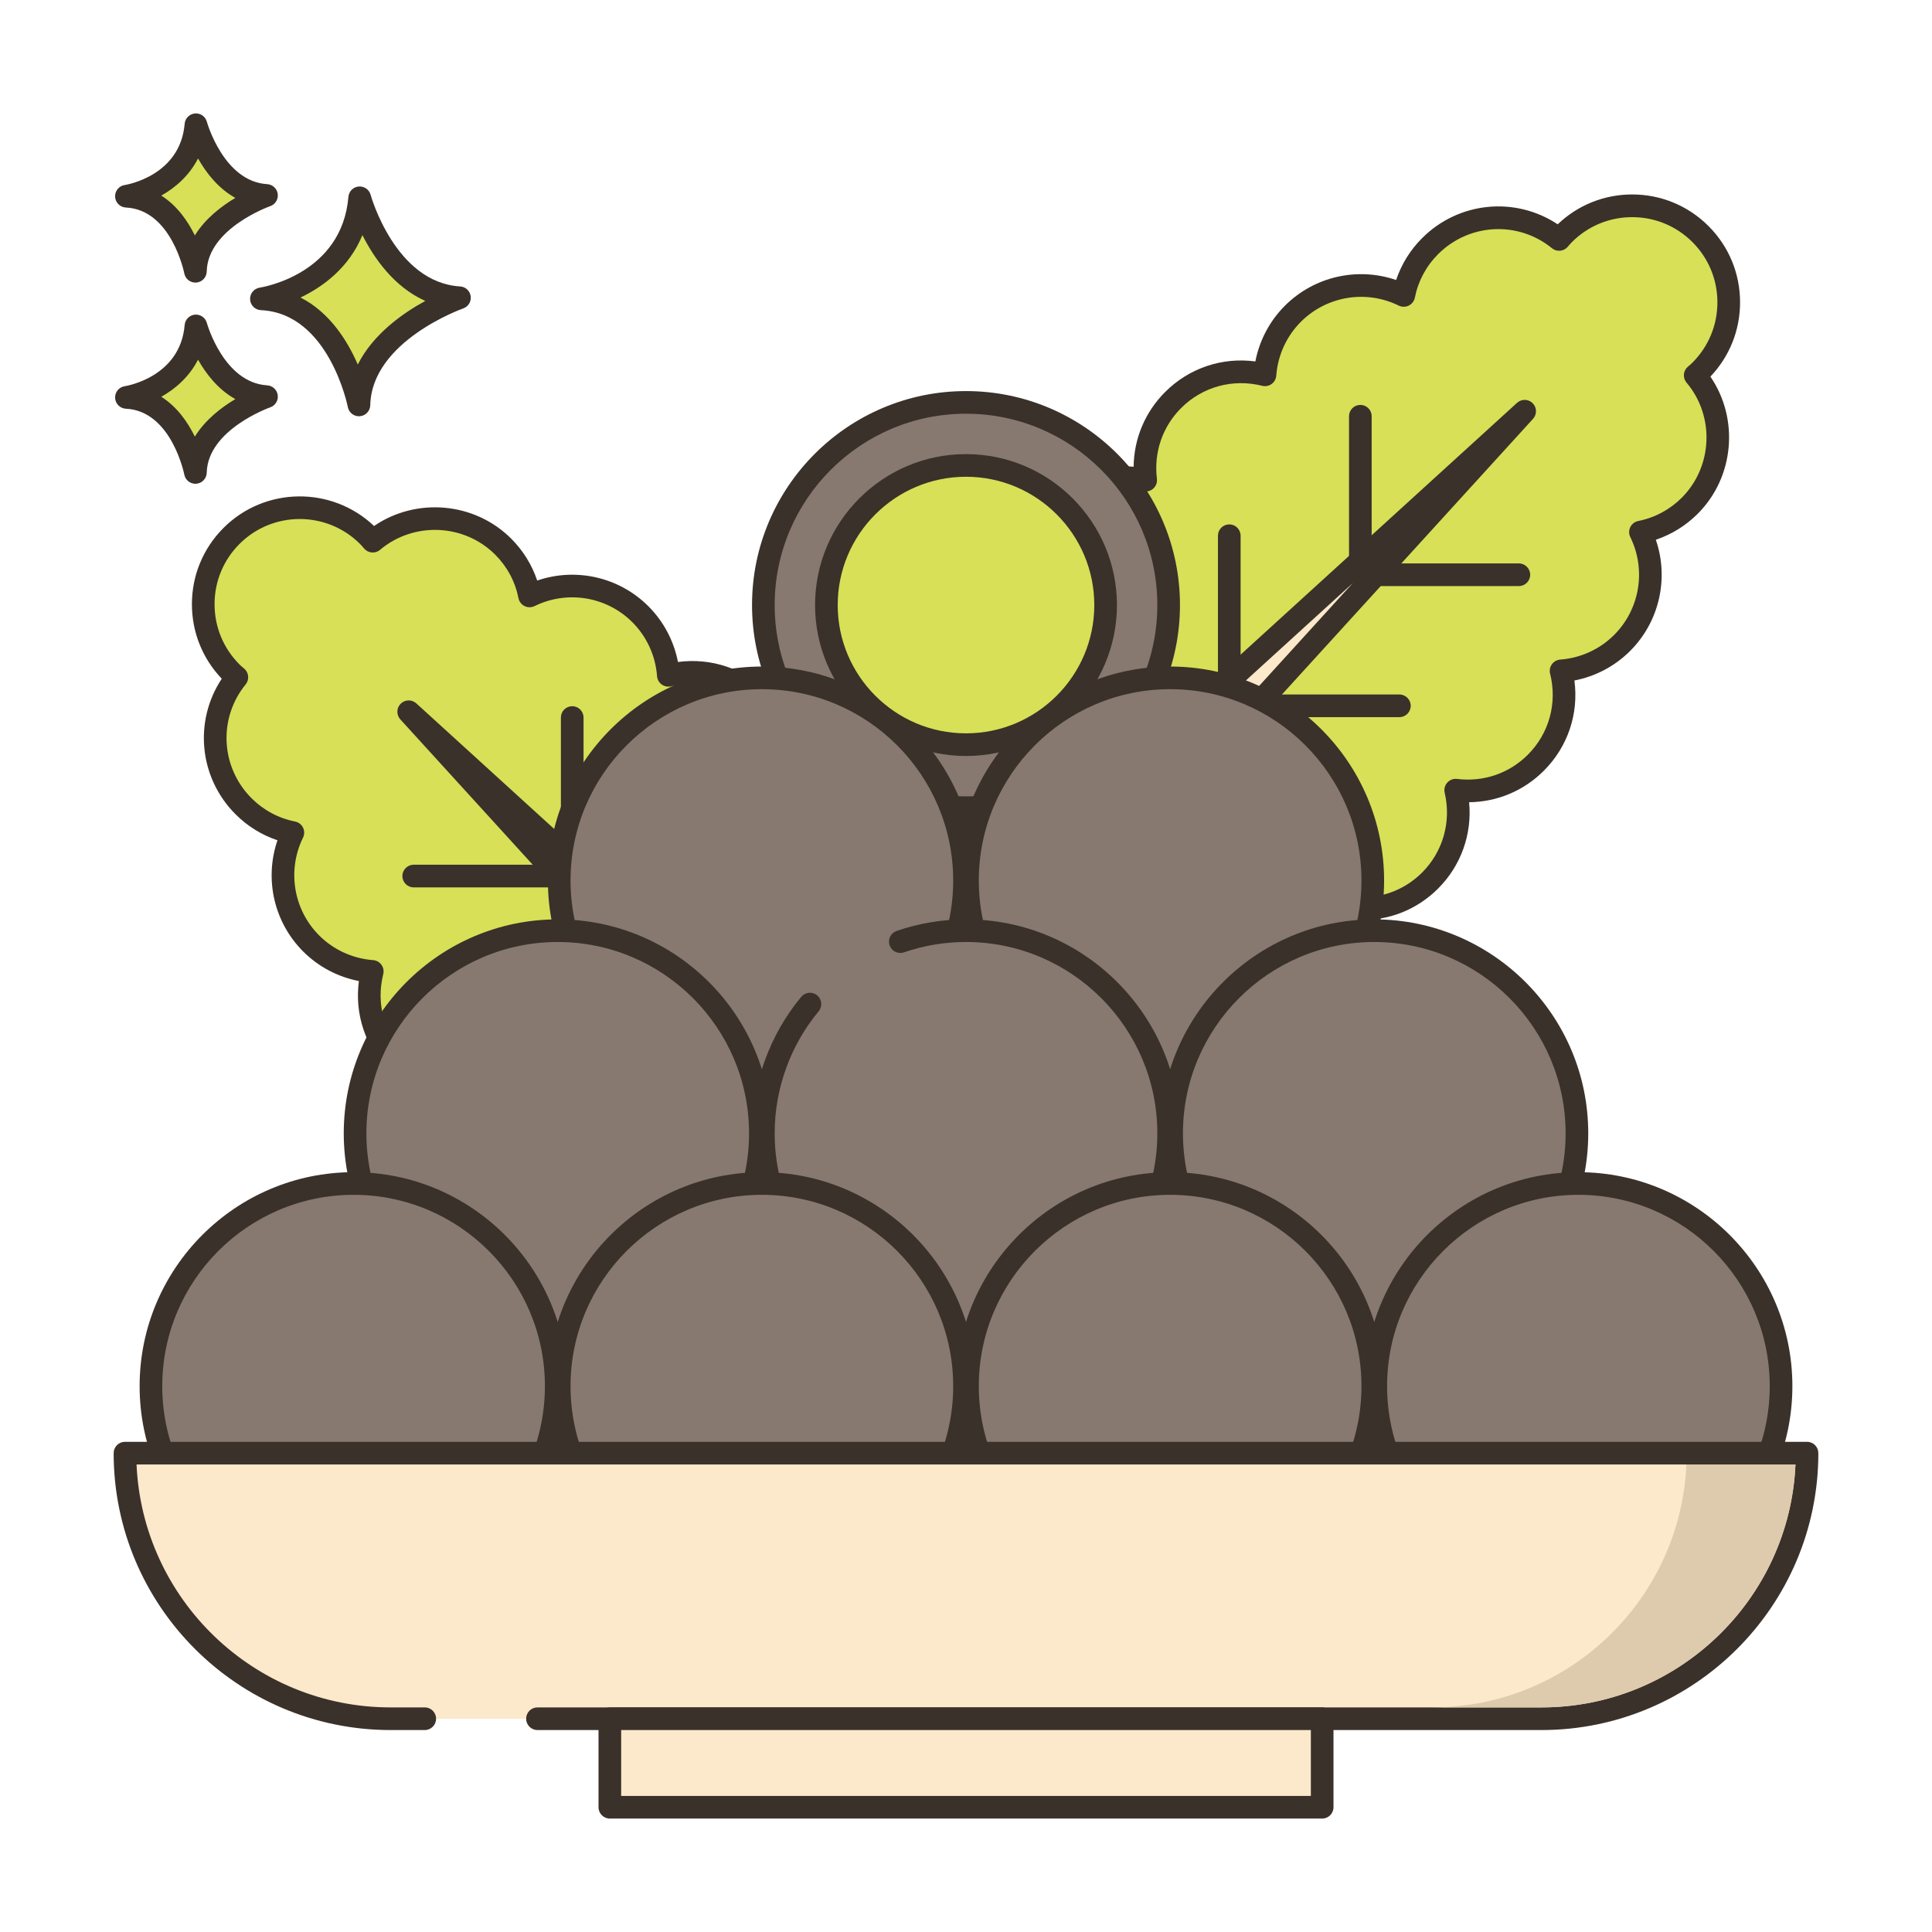 <svg id="Layer_1" enable-background="new 0 0 256 256" height="512" viewBox="0 0 256 256" width="512" xmlns="http://www.w3.org/2000/svg"><g><g><g><path d="m225.319 49.108c4.998-4.998 4.998-13.101.006-18.093-4.998-4.998-13.1-4.998-18.099 0-.221.222-.43.467-.633.707-5.023-4.088-12.418-3.787-17.096.891-1.857 1.857-3.018 4.137-3.492 6.529-4.783-2.348-10.709-1.549-14.687 2.428-2.256 2.256-3.48 5.14-3.701 8.09-4.217-1.058-8.871.043-12.173 3.344-2.895 2.896-4.1 6.842-3.633 10.617-4.168-.971-8.73.148-11.975 3.394-2.969 2.969-4.156 7.033-3.59 10.893-3.351-.055-6.707 1.187-9.259 3.738-3.24 3.24-4.365 7.771-3.406 11.926-2.619.394-5.139 1.574-7.156 3.591-3.744 3.744-4.678 9.228-2.815 13.844-2.047.572-3.99 1.653-5.607 3.271-4.641 4.641-4.961 11.957-.978 16.974-.117.104-.24.203-.35.314-3.436 3.436-4.512 8.336-3.209 12.688l.006.006c.578 1.98 1.654 3.842 3.209 5.398 1.629 1.629 3.584 2.724 5.662 3.289 4.285 1.174 9.056.08 12.424-3.289.105-.105.191-.215.289-.326 5.029 4.144 12.48 3.873 17.177-.824 1.617-1.617 2.699-3.559 3.271-5.607 4.617 1.863 10.101.928 13.844-2.816 2.017-2.017 3.197-4.537 3.59-7.156 4.156.959 8.686-.166 11.926-3.406 2.552-2.552 3.793-5.908 3.738-9.258 3.86.566 7.924-.621 10.893-3.59 3.246-3.246 4.365-7.807 3.394-11.976 3.775.467 7.721-.738 10.617-3.633 3.301-3.301 4.402-7.955 3.344-12.172 2.951-.221 5.834-1.445 8.09-3.701 3.977-3.977 4.777-9.904 2.428-14.687 2.391-.474 4.672-1.635 6.529-3.492 4.74-4.74 4.98-12.258.725-17.287.242-.201.476-.398.697-.619z" fill="#d7e057"/></g></g><g><g><path d="m230.568 40.059c.001-3.818-1.484-7.407-4.183-10.105-2.701-2.701-6.291-4.188-10.11-4.188-3.708 0-7.2 1.402-9.872 3.956-5.607-3.721-13.105-3.032-17.967 1.831-1.574 1.574-2.745 3.468-3.44 5.549-5.114-1.756-10.848-.484-14.739 3.407-2.017 2.017-3.375 4.593-3.914 7.382-4.402-.587-8.776.87-11.959 4.053-2.661 2.661-4.13 6.188-4.172 9.899-4.229-.407-8.393 1.067-11.437 4.111-2.821 2.821-4.293 6.584-4.162 10.521-3.284.318-6.322 1.746-8.687 4.111-3.137 3.137-4.606 7.461-4.074 11.81-2.463.638-4.684 1.903-6.488 3.707-3.687 3.687-5.045 9.027-3.657 13.969-1.782.717-3.408 1.788-4.766 3.146-4.811 4.811-5.524 12.277-1.881 17.871-3.298 3.688-4.461 8.823-3.033 13.595.01.034.021.067.034.101.668 2.223 1.896 4.272 3.557 5.934 1.755 1.756 3.944 3.027 6.327 3.675 1.243.34 2.509.506 3.766.506 3.461 0 6.854-1.258 9.486-3.589 5.631 3.816 13.191 3.162 18.095-1.742 1.358-1.357 2.428-2.984 3.146-4.766 4.941 1.386 10.282.03 13.969-3.657 1.805-1.804 3.069-4.024 3.706-6.488 4.349.528 8.673-.937 11.811-4.074 2.365-2.365 3.793-5.403 4.111-8.687 3.938.13 7.7-1.341 10.52-4.162 3.044-3.044 4.515-7.21 4.111-11.437 3.711-.042 7.238-1.511 9.899-4.172 3.184-3.183 4.641-7.557 4.053-11.959 2.789-.54 5.365-1.897 7.381-3.914 3.891-3.89 5.163-9.625 3.408-14.738 2.081-.696 3.975-1.866 5.549-3.44 4.869-4.868 5.499-12.596 1.68-18.175 2.539-2.666 3.931-6.147 3.932-9.841zm-7.73 25.896c-1.584 1.583-3.575 2.648-5.759 3.08-.458.091-.847.389-1.053.806-.207.418-.208.908-.002 1.327 2.132 4.342 1.27 9.552-2.143 12.965-1.903 1.903-4.439 3.063-7.142 3.266-.441.033-.845.259-1.104.618s-.346.813-.239 1.243c.979 3.903-.124 7.921-2.95 10.747-2.469 2.469-5.884 3.638-9.372 3.205-.488-.06-.972.122-1.299.486-.328.364-.457.866-.346 1.343.897 3.85-.222 7.803-2.993 10.575-2.537 2.536-6.043 3.688-9.615 3.166-.437-.062-.878.066-1.208.357-.331.291-.517.711-.51 1.152.051 3.092-1.121 5.995-3.298 8.173-2.765 2.765-6.699 3.888-10.529 3.005-.408-.095-.836-.014-1.181.221-.346.235-.578.604-.64 1.018-.364 2.425-1.46 4.61-3.168 6.318-3.21 3.21-8.008 4.186-12.223 2.485-.396-.16-.841-.143-1.224.046-.383.188-.668.531-.782.942-.522 1.872-1.52 3.583-2.886 4.95-4.132 4.132-10.651 4.444-15.163.727-.623-.515-1.542-.441-2.077.163l-.114.132c-.036.043-.07.085-.113.128-2.861 2.861-7.063 3.972-10.969 2.902-1.882-.512-3.609-1.516-4.996-2.902-1.332-1.332-2.31-2.977-2.83-4.757-.011-.037-.023-.073-.037-.108-1.145-3.945-.053-8.192 2.86-11.105.049-.049.102-.093.154-.138l.134-.117c.594-.529.671-1.43.177-2.052-3.562-4.486-3.191-10.926.863-14.98 1.366-1.366 3.078-2.364 4.95-2.886.411-.115.754-.399.942-.782.189-.383.205-.828.046-1.224-1.701-4.214-.726-9.012 2.485-12.222 1.708-1.708 3.893-2.804 6.318-3.168.413-.062.782-.294 1.017-.64s.315-.774.221-1.181c-.883-3.828.24-7.763 3.005-10.528 2.178-2.178 5.123-3.362 8.173-3.298.43.01.861-.179 1.152-.51s.421-.772.358-1.208c-.525-3.574.63-7.079 3.166-9.615 2.772-2.771 6.725-3.89 10.575-2.993.479.112.979-.018 1.343-.346.365-.328.546-.813.486-1.299-.432-3.487.736-6.903 3.205-9.372 2.826-2.826 6.843-3.929 10.747-2.95.427.108.883.02 1.243-.239.359-.259.585-.663.618-1.104.203-2.702 1.362-5.239 3.266-7.142 3.414-3.412 8.624-4.275 12.965-2.142.419.205.908.205 1.327-.002.418-.207.715-.596.806-1.053.432-2.184 1.497-4.175 3.08-5.759 4.108-4.108 10.595-4.447 15.089-.789.634.516 1.564.429 2.091-.193.177-.208.357-.424.549-.616 2.134-2.134 4.971-3.309 7.989-3.309s5.854 1.175 7.989 3.309c2.131 2.131 3.304 4.966 3.304 7.983-.001 3.018-1.176 5.854-3.312 7.989-.188.188-.387.354-.6.535-.304.257-.493.624-.526 1.021-.033.396.092.79.35 1.094 3.757 4.434 3.476 11.136-.64 15.252z" fill="#3a312a"/></g></g><g><g><path d="m103.473 144.26c.578 1.98 1.654 3.842 3.209 5.398 1.629 1.629 3.584 2.723 5.662 3.289l89.682-98.46z" fill="#fce8cb"/></g></g><g><g><path d="m203.086 53.426c-.567-.568-1.479-.588-2.071-.048l-98.553 89.774c-.423.386-.59.979-.43 1.529.66 2.263 1.901 4.35 3.588 6.038 1.754 1.755 3.943 3.026 6.329 3.676.13.036.263.053.394.053.416 0 .821-.173 1.109-.49l89.682-98.46c.54-.594.519-1.505-.048-2.072zm-91.205 97.803c-1.549-.56-2.966-1.458-4.138-2.631-1.112-1.112-1.978-2.442-2.535-3.888l74.052-67.456z" fill="#3a312a"/></g></g><g><g><path d="m201.257 74.657h-18.75c-.829 0-1.5.671-1.5 1.5s.671 1.5 1.5 1.5h18.75c.829 0 1.5-.671 1.5-1.5 0-.828-.671-1.5-1.5-1.5z" fill="#3a312a"/></g></g><g><g><path d="m185.427 92.024h-18.75c-.829 0-1.5.671-1.5 1.5s.671 1.5 1.5 1.5h18.75c.829 0 1.5-.671 1.5-1.5s-.671-1.5-1.5-1.5z" fill="#3a312a"/></g></g><g><g><path d="m169.495 109.289-18.75.001c-.829 0-1.5.671-1.5 1.5s.671 1.5 1.5 1.5l18.75-.001c.829 0 1.5-.671 1.5-1.5s-.672-1.5-1.5-1.5z" fill="#3a312a"/></g></g><g><g><path d="m153.665 126.656h-18.751c-.829 0-1.5.671-1.5 1.5s.671 1.5 1.5 1.5h18.751c.829 0 1.5-.671 1.5-1.5s-.672-1.5-1.5-1.5z" fill="#3a312a"/></g></g><g><g><path d="m180.253 53.653c-.829 0-1.5.671-1.5 1.5v18.75c0 .829.671 1.5 1.5 1.5s1.5-.671 1.5-1.5v-18.75c0-.829-.672-1.5-1.5-1.5z" fill="#3a312a"/></g></g><g><g><path d="m162.886 69.483c-.829 0-1.5.671-1.5 1.5v18.75c0 .829.671 1.5 1.5 1.5s1.5-.671 1.5-1.5v-18.75c0-.829-.672-1.5-1.5-1.5z" fill="#3a312a"/></g></g><g><g><path d="m145.622 85.415c-.828 0-1.5.671-1.5 1.5l-.001 18.751c0 .829.671 1.5 1.5 1.5.828 0 1.5-.671 1.5-1.5l.001-18.751c0-.828-.672-1.5-1.5-1.5z" fill="#3a312a"/></g></g><g><g><path d="m128.254 101.246c-.829 0-1.5.671-1.5 1.5v18.751c0 .829.671 1.5 1.5 1.5s1.5-.671 1.5-1.5v-18.751c0-.829-.671-1.5-1.5-1.5z" fill="#3a312a"/></g></g><g><g><path d="m149.323 171.566c-.105-.105-.215-.191-.326-.289 4.143-5.029 3.873-12.48-.824-17.177-1.617-1.617-3.56-2.699-5.607-3.271 1.863-4.617.928-10.101-2.816-13.844-2.017-2.017-4.537-3.197-7.156-3.59.959-4.156-.166-8.686-3.406-11.926-2.551-2.551-5.908-3.793-9.258-3.738.566-3.86-.621-7.924-3.59-10.893-3.246-3.246-7.807-4.365-11.976-3.393.467-3.775-.738-7.721-3.633-10.617-3.301-3.301-7.955-4.402-12.172-3.344-.221-2.951-1.445-5.834-3.701-8.09-3.977-3.978-9.904-4.777-14.687-2.428-.473-2.391-1.635-4.672-3.492-6.529-4.74-4.74-12.258-4.98-17.287-.725-.203-.24-.399-.473-.621-.695-4.998-4.998-13.101-4.998-18.093-.006-4.998 4.998-4.998 13.1 0 18.099.221.221.467.43.707.633-4.088 5.022-3.787 12.418.891 17.096 1.857 1.857 4.137 3.018 6.529 3.492-2.348 4.783-1.549 10.709 2.428 14.687 2.256 2.256 5.139 3.48 8.09 3.701-1.058 4.217.043 8.871 3.344 12.172 2.895 2.895 6.842 4.1 10.617 3.633-.971 4.168.148 8.73 3.394 11.975 2.969 2.969 7.033 4.156 10.893 3.59-.055 3.351 1.186 6.707 3.738 9.259 3.24 3.24 7.771 4.365 11.926 3.406.394 2.619 1.574 5.139 3.59 7.156 3.744 3.744 9.228 4.679 13.844 2.816.572 2.047 1.654 3.99 3.271 5.607 4.641 4.641 11.957 4.961 16.974.978.104.117.203.24.314.35 3.436 3.436 8.336 4.512 12.688 3.209l.006-.006c1.98-.578 3.843-1.653 5.398-3.209 1.629-1.629 2.723-3.584 3.289-5.662 1.177-4.287.083-9.058-3.286-12.427z" fill="#d7e057"/></g></g><g><g><path d="m150.976 171.135c3.816-5.631 3.162-13.191-1.742-18.095-1.357-1.357-2.984-2.427-4.766-3.145 1.388-4.942.03-10.283-3.657-13.969-1.804-1.804-4.024-3.068-6.488-3.706.532-4.349-.936-8.673-4.074-11.81-2.365-2.365-5.402-3.793-8.686-4.111.13-3.936-1.341-7.699-4.162-10.52-3.044-3.044-7.21-4.513-11.437-4.111-.042-3.711-1.511-7.238-4.172-9.899-3.183-3.184-7.554-4.64-11.959-4.053-.54-2.789-1.898-5.365-3.915-7.382-3.891-3.891-9.624-5.163-14.738-3.408-.695-2.082-1.866-3.975-3.44-5.549-4.867-4.868-12.595-5.498-18.175-1.68-5.594-5.313-14.464-5.228-19.947.254-2.701 2.701-4.188 6.291-4.188 10.11 0 3.708 1.402 7.2 3.956 9.872-3.721 5.606-3.032 13.105 1.831 17.967 1.574 1.574 3.468 2.744 5.55 3.44-1.755 5.114-.483 10.848 3.408 14.739 2.017 2.017 4.593 3.375 7.381 3.914-.588 4.402.87 8.776 4.053 11.959 2.661 2.661 6.188 4.129 9.899 4.171-.403 4.227 1.067 8.393 4.111 11.437 2.821 2.821 6.573 4.288 10.521 4.162.318 3.284 1.746 6.322 4.111 8.686 3.137 3.138 7.465 4.607 11.81 4.074.638 2.463 1.902 4.684 3.707 6.488 3.687 3.688 9.027 5.045 13.97 3.657.717 1.782 1.788 3.408 3.146 4.766 4.811 4.812 12.276 5.526 17.872 1.881 2.646 2.366 6.036 3.633 9.503 3.633 1.366 0 2.744-.197 4.092-.601.035-.01.069-.022.102-.035 2.223-.668 4.272-1.896 5.932-3.556 1.756-1.755 3.027-3.944 3.675-6.327 1.277-4.664.094-9.664-3.084-13.253zm.189 12.461c-.512 1.882-1.516 3.609-2.903 4.996-1.331 1.331-2.976 2.31-4.757 2.83-.038.011-.074.023-.111.037-3.943 1.144-8.189.053-11.103-2.86-.049-.049-.093-.102-.138-.154l-.117-.134c-.295-.332-.706-.502-1.12-.502-.328 0-.657.107-.932.325-4.487 3.563-10.926 3.191-14.98-.863-1.366-1.366-2.364-3.078-2.886-4.95-.115-.411-.399-.754-.782-.942s-.828-.206-1.224-.045c-4.214 1.702-9.012.725-12.223-2.485-1.708-1.708-2.803-3.893-3.167-6.318-.062-.414-.294-.782-.64-1.018s-.773-.317-1.181-.221c-3.826.883-7.763-.24-10.528-3.005-2.178-2.178-3.35-5.081-3.298-8.173.007-.44-.179-.861-.51-1.152-.332-.29-.776-.42-1.208-.357-3.576.524-7.08-.63-9.616-3.167-2.771-2.771-3.89-6.725-2.993-10.575.111-.477-.018-.979-.346-1.343-.328-.365-.814-.544-1.299-.486-3.49.432-6.903-.736-9.372-3.205-2.826-2.827-3.929-6.844-2.95-10.748.107-.429.02-.884-.239-1.243s-.663-.585-1.104-.618c-2.702-.203-5.239-1.362-7.142-3.266-3.413-3.413-4.274-8.624-2.143-12.965.205-.418.205-.909-.002-1.326-.207-.418-.596-.716-1.053-.806-2.185-.433-4.177-1.498-5.76-3.081-4.108-4.108-4.447-10.595-.789-15.089.517-.634.43-1.565-.195-2.092-.208-.176-.423-.356-.615-.548-2.134-2.134-3.309-4.971-3.309-7.989s1.175-5.854 3.309-7.989c4.401-4.401 11.566-4.398 15.972.008.188.188.354.387.535.601.257.304.624.493 1.021.526.393.033.79-.093 1.094-.35 4.44-3.756 11.142-3.475 15.258.641 1.583 1.583 2.648 3.575 3.081 5.759.091.457.389.847.807 1.053.417.207.907.207 1.326.002 4.342-2.131 9.551-1.271 12.965 2.143 1.903 1.904 3.063 4.44 3.266 7.142.033.441.259.845.618 1.104s.816.346 1.243.239c3.904-.981 7.921.124 10.747 2.95 2.469 2.469 3.637 5.885 3.205 9.373-.06.486.121.972.486 1.299.365.328.865.457 1.343.346 3.85-.899 7.803.222 10.575 2.993 2.536 2.536 3.69 6.041 3.166 9.615-.063.436.067.877.357 1.208s.709.507 1.152.51c3.094-.083 5.995 1.121 8.173 3.299 2.765 2.765 3.888 6.701 3.005 10.528-.094.407-.014.835.221 1.181s.604.578 1.017.64c2.426.364 4.61 1.46 6.318 3.167 3.21 3.21 4.186 8.008 2.485 12.223-.16.396-.143.841.045 1.224.189.383.531.667.942.782 1.872.523 3.584 1.521 4.95 2.886 4.132 4.132 4.444 10.65.727 15.163-.513.622-.442 1.539.161 2.074l.138.119c.041.035.083.068.124.11 2.861 2.861 3.973 7.063 2.903 10.969z" fill="#3a312a"/></g></g><g><g><path d="m54.152 94.309 89.774 98.553c1.98-.578 3.843-1.653 5.398-3.209 1.629-1.629 2.723-3.585 3.289-5.662z" fill="#fce8cb"/></g></g><g><g><path d="m153.623 182.881-98.461-89.681c-.592-.539-1.504-.519-2.071.048-.567.566-.588 1.479-.048 2.071l89.773 98.553c.289.317.693.49 1.109.49.14 0 .282-.02.42-.06 2.264-.661 4.352-1.901 6.039-3.588 1.755-1.755 3.026-3.943 3.676-6.329.147-.544-.021-1.124-.437-1.504zm-5.361 5.711c-1.111 1.112-2.442 1.978-3.888 2.536l-67.456-74.053 73.975 67.379c-.559 1.548-1.458 2.965-2.631 4.138z" fill="#3a312a"/></g></g><g><g><path d="m75.822 93.577c-.829 0-1.5.671-1.5 1.5v18.75c0 .829.671 1.5 1.5 1.5s1.5-.671 1.5-1.5v-18.75c0-.829-.671-1.5-1.5-1.5z" fill="#3a312a"/></g></g><g><g><path d="m93.189 109.407c-.829 0-1.5.671-1.5 1.5v18.75c0 .829.671 1.5 1.5 1.5s1.5-.671 1.5-1.5v-18.75c0-.828-.671-1.5-1.5-1.5z" fill="#3a312a"/></g></g><g><g><path d="m110.454 125.34c-.829 0-1.5.671-1.5 1.5v18.751c0 .829.671 1.5 1.5 1.5s1.5-.671 1.5-1.5v-18.751c0-.829-.672-1.5-1.5-1.5z" fill="#3a312a"/></g></g><g><g><path d="m127.821 141.17c-.829 0-1.5.671-1.5 1.5v18.75c0 .829.671 1.5 1.5 1.5s1.5-.671 1.5-1.5v-18.75c0-.829-.672-1.5-1.5-1.5z" fill="#3a312a"/></g></g><g><g><path d="m73.568 114.581h-18.75c-.829 0-1.5.671-1.5 1.5s.671 1.5 1.5 1.5h18.75c.829 0 1.5-.671 1.5-1.5 0-.828-.672-1.5-1.5-1.5z" fill="#3a312a"/></g></g><g><g><path d="m89.398 131.949h-18.75c-.829 0-1.5.671-1.5 1.5s.671 1.5 1.5 1.5h18.75c.829 0 1.5-.671 1.5-1.5s-.671-1.5-1.5-1.5z" fill="#3a312a"/></g></g><g><g><path d="m105.331 149.213h-18.75c-.829 0-1.5.671-1.5 1.5s.671 1.5 1.5 1.5h18.751c.829 0 1.5-.671 1.5-1.5-.001-.828-.672-1.5-1.501-1.5z" fill="#3a312a"/></g></g><g><g><path d="m121.161 166.58h-18.751c-.829 0-1.5.671-1.5 1.5s.671 1.5 1.5 1.5h18.751c.829 0 1.5-.671 1.5-1.5s-.671-1.5-1.5-1.5z" fill="#3a312a"/></g></g><g><g><path d="m47.661 26.206c-.974 11.564-13.025 13.39-13.025 13.39 10.347.487 12.925 14.059 12.925 14.059.221-9.677 13.321-14.203 13.321-14.203-9.813-.586-13.221-13.246-13.221-13.246z" fill="#d7e057"/></g></g><g><g><path d="m60.972 37.955c-8.604-.514-11.832-12.024-11.863-12.14-.19-.702-.846-1.158-1.583-1.101-.725.066-1.298.642-1.359 1.367-.86 10.215-11.313 11.964-11.754 12.033-.763.115-1.313.79-1.273 1.561.04.77.657 1.384 1.428 1.421 9.028.425 11.498 12.718 11.522 12.842.137.711.759 1.217 1.472 1.217.041 0 .084-.001.126-.005.764-.064 1.357-.693 1.374-1.459.194-8.509 12.191-12.777 12.313-12.819.675-.235 1.092-.914.994-1.622-.099-.711-.683-1.252-1.397-1.295zm-13.565 10.346c-1.357-3.13-3.709-6.907-7.587-8.876 2.931-1.405 6.409-3.913 8.202-8.273 1.551 3.071 4.2 6.88 8.334 8.722-3.008 1.64-6.923 4.406-8.949 8.427z" fill="#3a312a"/></g></g><g><g><path d="m25.963 43.187c-.689 8.179-9.213 9.471-9.213 9.471 7.318.344 9.142 9.944 9.142 9.944.156-6.844 9.422-10.045 9.422-10.045-6.941-.416-9.351-9.37-9.351-9.37z" fill="#d7e057"/></g></g><g><g><path d="m35.404 51.059c-5.767-.345-7.973-8.186-7.994-8.265-.191-.702-.857-1.167-1.582-1.101-.726.065-1.299.642-1.36 1.368-.579 6.871-7.646 8.067-7.942 8.114-.763.115-1.314.79-1.273 1.561.04.77.657 1.384 1.428 1.421 6.035.284 7.723 8.644 7.739 8.725.135.713.759 1.22 1.472 1.22.042 0 .083-.002.125-.005.765-.063 1.358-.694 1.376-1.461.13-5.709 8.332-8.633 8.413-8.661.676-.234 1.094-.913.996-1.622-.099-.709-.683-1.251-1.398-1.294zm-9.585 6.795c-.924-1.886-2.34-3.947-4.447-5.28 1.855-1.041 3.697-2.63 4.87-4.916 1.057 1.874 2.655 3.954 4.941 5.224-1.849 1.1-3.988 2.74-5.364 4.972z" fill="#3a312a"/></g></g><g><g><path d="m25.963 16.529c-.689 8.18-9.213 9.471-9.213 9.471 7.318.344 9.142 9.944 9.142 9.944.156-6.845 9.422-10.045 9.422-10.045-6.941-.416-9.351-9.37-9.351-9.37z" fill="#d7e057"/></g></g><g><g><path d="m35.404 24.401c-5.767-.345-7.973-8.186-7.994-8.265-.191-.702-.857-1.168-1.582-1.101-.726.065-1.299.642-1.36 1.368-.579 6.871-7.646 8.067-7.942 8.114-.763.115-1.313.79-1.273 1.561.04.77.657 1.384 1.427 1.421 6.036.284 7.724 8.644 7.739 8.726.135.713.759 1.22 1.472 1.22.042 0 .083-.001.125-.005.765-.063 1.358-.694 1.376-1.461.13-5.71 8.332-8.634 8.413-8.662.676-.234 1.094-.913.996-1.622s-.682-1.251-1.397-1.294zm-9.585 6.795c-.924-1.885-2.34-3.947-4.447-5.279 1.856-1.042 3.697-2.63 4.871-4.917 1.057 1.874 2.655 3.954 4.941 5.224-1.85 1.101-3.989 2.74-5.365 4.972z" fill="#3a312a"/></g></g><g><g><ellipse cx="128" cy="80.172" fill="#87796f" rx="26.852" ry="26.852" transform="matrix(.047 -.999 .999 .047 41.933 204.285)"/></g></g><g><g><path d="m128 51.82c-15.633 0-28.352 12.719-28.352 28.352s12.719 28.352 28.352 28.352 28.352-12.719 28.352-28.352-12.719-28.352-28.352-28.352zm0 53.704c-13.979 0-25.352-11.373-25.352-25.352s11.373-25.352 25.352-25.352 25.352 11.373 25.352 25.352-11.373 25.352-25.352 25.352z" fill="#3a312a"/></g></g><g><g><circle cx="128" cy="80.172" fill="#d7e057" r="18.5"/></g></g><g><g><path d="m128 60.172c-11.028 0-20 8.972-20 20s8.972 20 20 20 20-8.972 20-20-8.972-20-20-20zm0 37c-9.374 0-17-7.626-17-17s7.626-17 17-17 17 7.626 17 17-7.626 17-17 17z" fill="#3a312a"/></g></g><g><g><ellipse cx="100.951" cy="116.672" fill="#87796f" rx="26.852" ry="26.852" transform="matrix(.926 -.377 .377 .926 -36.498 46.592)"/></g></g><g><g><path d="m100.951 88.32c-15.633 0-28.352 12.719-28.352 28.352s12.719 28.352 28.352 28.352 28.352-12.719 28.352-28.352-12.719-28.352-28.352-28.352zm0 53.704c-13.979 0-25.352-11.373-25.352-25.352s11.373-25.352 25.352-25.352 25.352 11.373 25.352 25.352-11.373 25.352-25.352 25.352z" fill="#3a312a"/></g></g><g><g><ellipse cx="155.049" cy="116.672" fill="#87796f" rx="26.852" ry="26.852" transform="matrix(.921 -.389 .389 .921 -33.175 69.509)"/></g></g><g><g><path d="m155.049 88.32c-15.633 0-28.352 12.719-28.352 28.352s12.719 28.352 28.352 28.352 28.352-12.719 28.352-28.352-12.718-28.352-28.352-28.352zm0 53.704c-13.979 0-25.352-11.373-25.352-25.352s11.373-25.352 25.352-25.352 25.352 11.373 25.352 25.352-11.373 25.352-25.352 25.352z" fill="#3a312a"/></g></g><g><g><circle cx="73.901" cy="150.172" fill="#87796f" r="26.852"/></g></g><g><g><path d="m73.901 121.82c-15.633 0-28.352 12.719-28.352 28.352s12.719 28.352 28.352 28.352 28.352-12.719 28.352-28.352-12.718-28.352-28.352-28.352zm0 53.704c-13.979 0-25.352-11.373-25.352-25.352s11.373-25.352 25.352-25.352 25.352 11.373 25.352 25.352-11.373 25.352-25.352 25.352z" fill="#3a312a"/></g></g><g><g><path d="m128 123.32c-3.049 0-5.975.515-8.706 1.451l-11.973 8.272c-3.855 4.649-6.173 10.617-6.173 17.128 0 14.83 12.022 26.852 26.852 26.852s26.852-12.022 26.852-26.852c0-14.829-12.022-26.851-26.852-26.851z" fill="#87796f"/></g></g><g><g><path d="m128 121.82c-3.132 0-6.225.516-9.192 1.533-.784.269-1.201 1.122-.933 1.905.269.783 1.12 1.202 1.905.933 2.653-.91 5.419-1.371 8.22-1.371 13.979 0 25.352 11.373 25.352 25.352s-11.373 25.352-25.352 25.352-25.352-11.373-25.352-25.352c0-5.895 2.07-11.638 5.828-16.17.529-.638.44-1.583-.197-2.112-.639-.528-1.583-.441-2.112.197-4.203 5.07-6.518 11.493-6.518 18.086 0 15.633 12.719 28.352 28.352 28.352s28.352-12.719 28.352-28.352-12.72-28.353-28.353-28.353z" fill="#3a312a"/></g></g><g><g><circle cx="182.099" cy="150.172" fill="#87796f" r="26.852"/></g></g><g><g><path d="m182.099 121.82c-15.633 0-28.352 12.719-28.352 28.352s12.719 28.352 28.352 28.352 28.352-12.719 28.352-28.352-12.719-28.352-28.352-28.352zm0 53.704c-13.979 0-25.352-11.373-25.352-25.352s11.373-25.352 25.352-25.352 25.352 11.373 25.352 25.352-11.373 25.352-25.352 25.352z" fill="#3a312a"/></g></g><g><g><ellipse cx="46.852" cy="183.672" fill="#87796f" rx="26.852" ry="26.852" transform="matrix(1 -.014 .014 1 -2.477 .65)"/></g></g><g><g><path d="m46.852 155.32c-15.633 0-28.352 12.719-28.352 28.352s12.719 28.352 28.352 28.352 28.351-12.719 28.351-28.352-12.718-28.352-28.351-28.352zm0 53.704c-13.979 0-25.352-11.373-25.352-25.352s11.373-25.352 25.352-25.352 25.351 11.373 25.351 25.352c.001 13.979-11.372 25.352-25.351 25.352z" fill="#3a312a"/></g></g><g><g><ellipse cx="100.951" cy="183.672" fill="#87796f" rx="26.852" ry="26.852" transform="matrix(.926 -.377 .377 .926 -61.723 51.522)"/></g></g><g><g><path d="m100.951 155.32c-15.633 0-28.352 12.719-28.352 28.352s12.719 28.352 28.352 28.352 28.352-12.719 28.352-28.352-12.719-28.352-28.352-28.352zm0 53.704c-13.979 0-25.352-11.373-25.352-25.352s11.373-25.352 25.352-25.352 25.352 11.373 25.352 25.352-11.373 25.352-25.352 25.352z" fill="#3a312a"/></g></g><g><g><ellipse cx="155.049" cy="183.672" fill="#87796f" rx="26.852" ry="26.852" transform="matrix(.921 -.389 .389 .921 -59.24 74.787)"/></g></g><g><g><path d="m155.049 155.32c-15.633 0-28.352 12.719-28.352 28.352s12.719 28.352 28.352 28.352 28.352-12.719 28.352-28.352-12.718-28.352-28.352-28.352zm0 53.704c-13.979 0-25.352-11.373-25.352-25.352s11.373-25.352 25.352-25.352 25.352 11.373 25.352 25.352-11.373 25.352-25.352 25.352z" fill="#3a312a"/></g></g><g><g><ellipse cx="209.148" cy="183.672" fill="#87796f" rx="26.852" ry="26.852" transform="matrix(1 -.03 .03 1 -5.382 6.315)"/></g></g><g><g><path d="m209.148 155.32c-15.633 0-28.352 12.719-28.352 28.352s12.718 28.352 28.352 28.352c15.633 0 28.352-12.719 28.352-28.352s-12.719-28.352-28.352-28.352zm0 53.704c-13.979 0-25.352-11.373-25.352-25.352s11.372-25.352 25.352-25.352c13.979 0 25.352 11.373 25.352 25.352s-11.373 25.352-25.352 25.352z" fill="#3a312a"/></g></g><g><g><path d="m16.56 192.548c0 19.436 15.756 35.192 35.192 35.192h152.497c19.436 0 35.192-15.756 35.192-35.192z" fill="#fce8cb"/></g></g><g><g><path d="m239.44 191.048h-222.88c-.829 0-1.5.671-1.5 1.5 0 20.232 16.46 36.692 36.692 36.692h4.531c.829 0 1.5-.671 1.5-1.5s-.671-1.5-1.5-1.5h-4.531c-18.076 0-32.872-14.307-33.659-32.192h219.815c-.787 17.885-15.583 32.192-33.659 32.192h-133.032c-.829 0-1.5.671-1.5 1.5s.671 1.5 1.5 1.5h133.032c20.232 0 36.692-16.46 36.692-36.692-.001-.828-.672-1.5-1.501-1.5z" fill="#3a312a"/></g></g><g><g><path d="m80.807 227.74h94.387v11.731h-94.387z" fill="#fce8cb"/></g></g><g><g><path d="m175.193 226.24h-94.386c-.829 0-1.5.671-1.5 1.5v11.73c0 .829.671 1.5 1.5 1.5h94.387c.829 0 1.5-.671 1.5-1.5v-11.73c-.001-.828-.672-1.5-1.501-1.5zm-1.5 11.731h-91.386v-8.73h91.387v8.73z" fill="#3a312a"/></g></g><g><g><path d="m223.46 194.05c-.79 17.88-15.58 32.19-33.66 32.19h14.45c18.07 0 32.87-14.31 33.66-32.19z" fill="#decaad"/></g></g></g></svg>